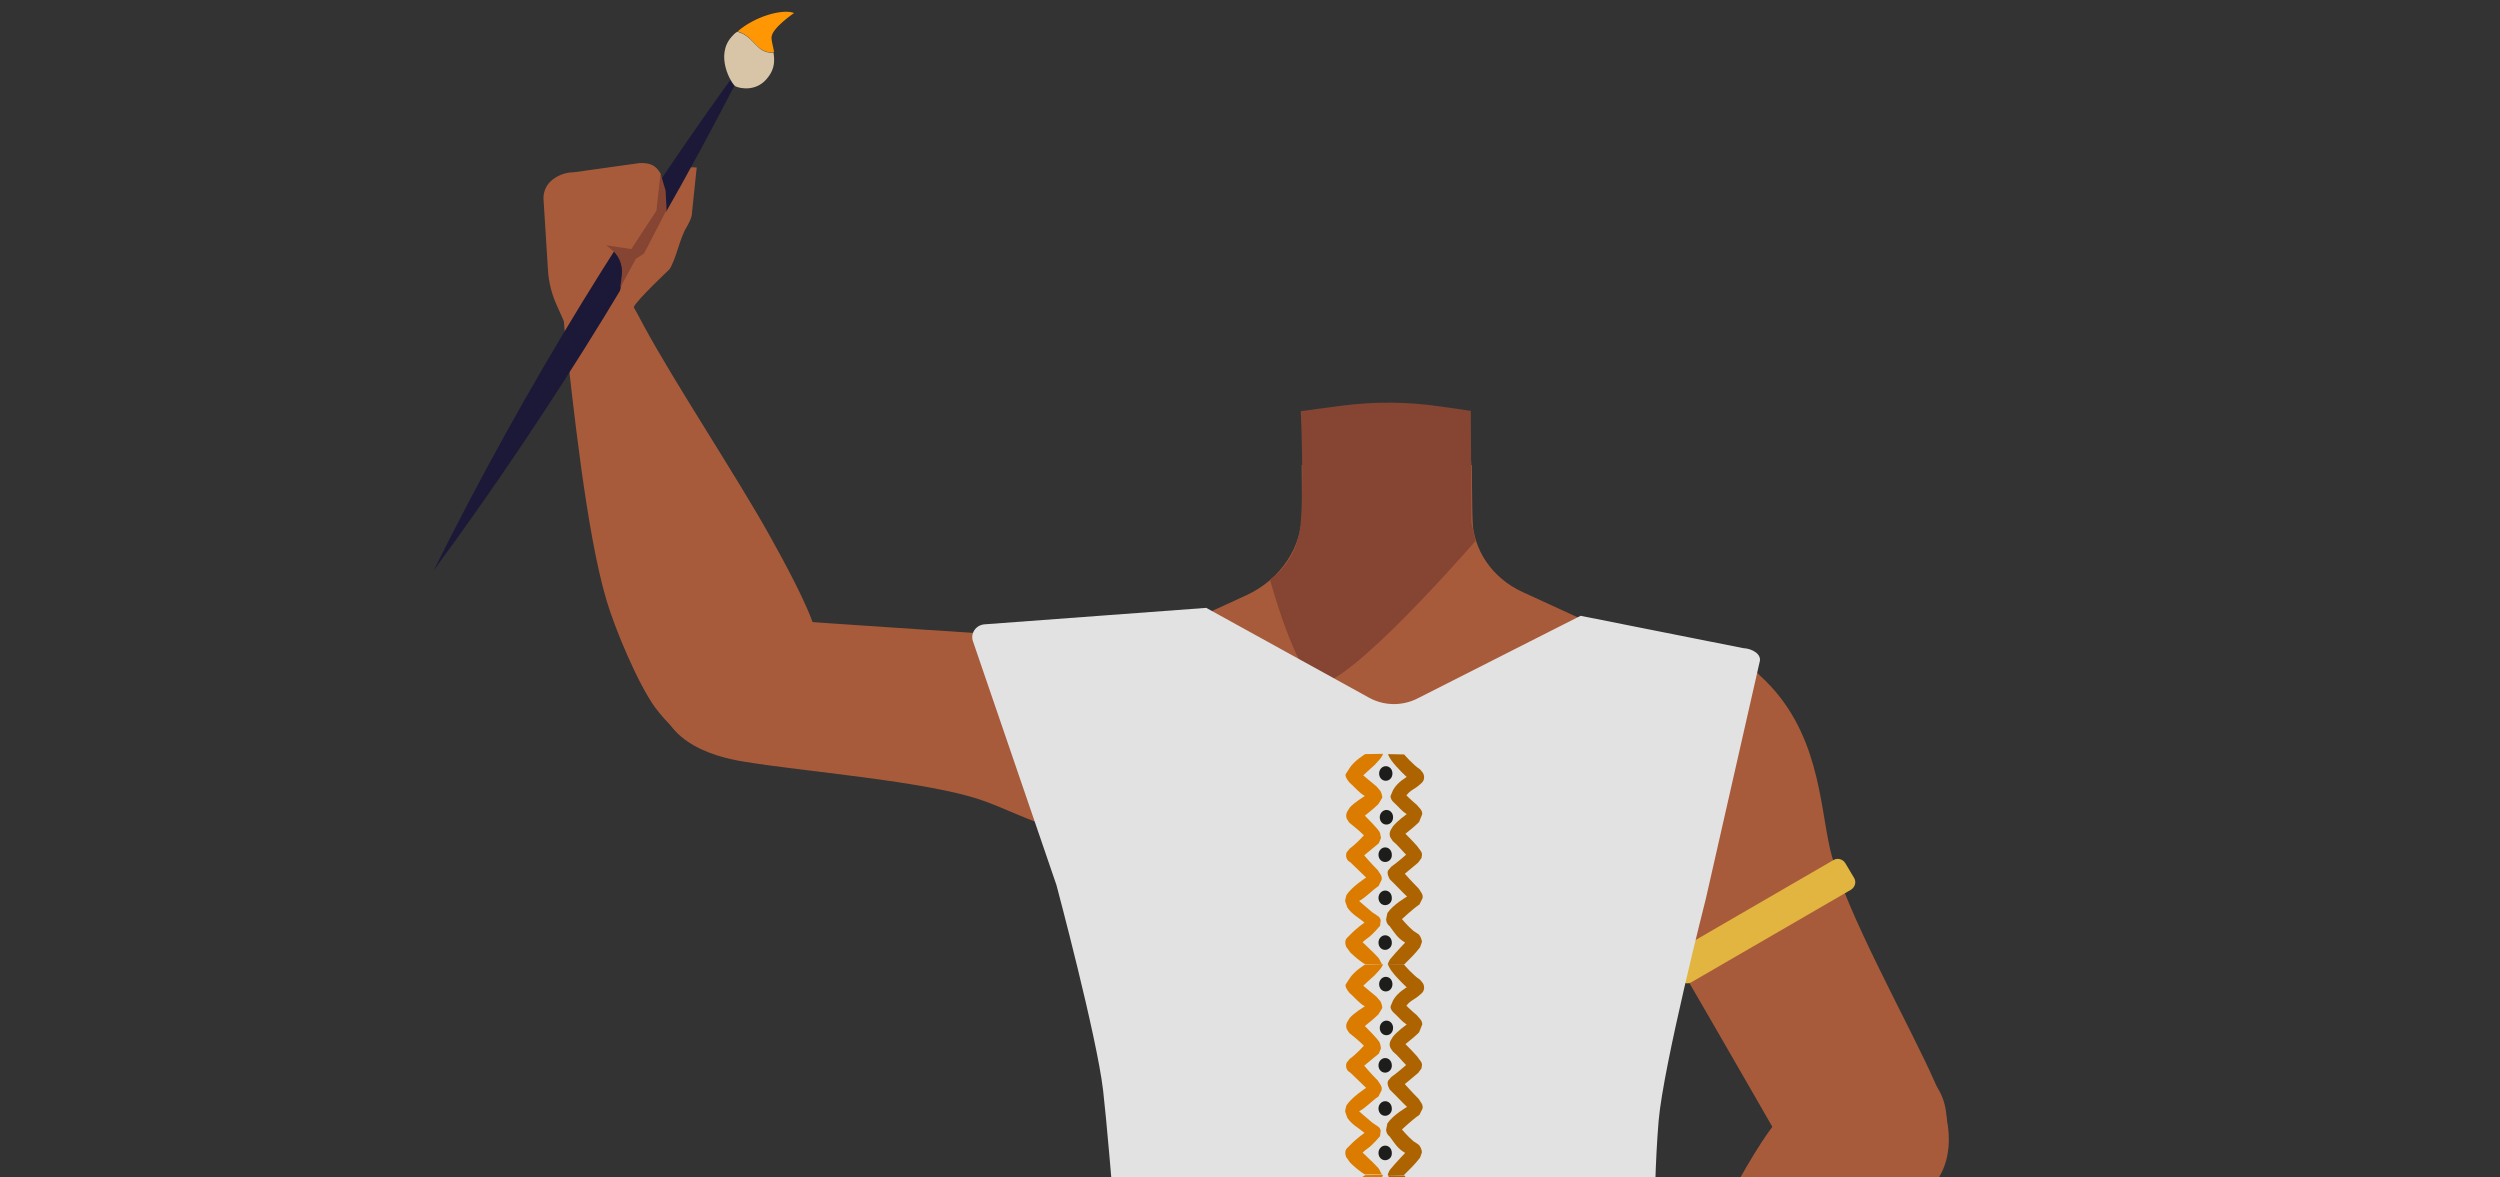 <?xml version="1.0" encoding="utf-8"?>
<!-- Generator: Adobe Illustrator 26.0.3, SVG Export Plug-In . SVG Version: 6.00 Build 0)  -->
<svg version="1.1" id="Calque_1" xmlns="http://www.w3.org/2000/svg" xmlns:xlink="http://www.w3.org/1999/xlink" x="0px" y="0px"
	 viewBox="0 0 788 371" style="enable-background:new 0 0 788 371;" xml:space="preserve">
<rect x="0" y="0" width="788" height="371" fill="#333333" stroke="none"/>
<style type="text/css">
	.st0{fill:#A85B3B;}
	.st1{fill:#E2B440;}
	.st2{fill:#FEBC6E;}
	.st3{fill:#FFFFFF;}
	.st4{fill:#35912D;}
	.st5{fill:#E0AA4B;}
	.st6{fill:#7097BA;}
	.st7{fill:#BA3E35;}
	.st8{fill:#854532;}
	.st9{fill:#473415;}
	.st10{fill:#E2E2E2;}
	.st11{fill:#DB7C00;}
	.st12{fill:#1D1D1B;}
	.st13{fill:#AD6400;}
	.st14{fill:#1C1938;}
	.st15{fill:#FF9603;}
	.st16{fill:#D8C5A7;}
</style>
<path class="st0" d="M501.2,232.1c-1.3,29.2,18.8,56.2,18.8,56.2s32.9,56.6,43.6,75.6c5.1,8.9,15.2,27.9,37.9,15.9l0,0
	c18.8-9.9,12.4-29.6,8.4-38.6c-8.1-18.4-28.3-53.9-33-73.3c-3.4-14.5-3.4-37.9-22.1-54.9c0,0-13.8-15.6-33.5-8l-0.8,0.3
	C509.3,209.5,501.7,220,501.2,232.1L501.2,232.1z"/>
<path class="st1" d="M529.6,308.6l-2.8-4.7c-0.8-1.3-0.3-2.9,0.9-3.7l50.2-29.1c1.3-0.8,2.9-0.3,3.7,0.9l2.8,4.7
	c0.8,1.3,0.3,2.9-0.9,3.7l-50.2,29.1C532,310.4,530.3,309.9,529.6,308.6z"/>
<path class="st0" d="M497.5,484.6l4.4,12.7c0.1,0.3,0.3,0.5,0.3,0.8l9.4,18c0.5,2.4,2.8,4.1,5.2,3.4c0.5-0.1,0.9-0.4,1.3-0.5
	c1.5-1.1,2-3.2,1.3-4.9l-5.6-12.7c0.1-3.2,3.3-5.1,6.1-3.8l5.1,2.3c0.8,0.5,1.4,1,1.9,1.8l6.1,12.9c1.3,1.9,1.4,4.3,0.4,6.3
	l-3.3,9.4c-0.6,1.5-0.4,3.7,1.1,4.7c1.9,1.4,4.4,0.5,5.5-1.4c0,0,4.6-9.6,6.2-13.2c0.3-0.5,0.5-1.3,1-1.8c0.8-1.1,1-2.7,0.4-4.1
	l-7.1-21.6l0,0c-0.5-1.4-1.3-2.5-2.2-3.7l-22.7-30.7l-1.3-1.4c-1.9-2.4-6,1.4-8.9,4.9c-2,2.4-3.4,5.3-4.1,8.5l-1.1,6.1
	C496.5,479.2,496.6,482,497.5,484.6z"/>
<path class="st2" d="M423.3,518c-0.6,28.2,21.9,51.3,50,51.3c5.6,0,10.8-0.9,15.7-2.5c4.6-1.5,8-5.3,9-10
	c3.2-14.7-3.3-36.7,3.6-39.6c5.1-2.2,9.4,3.3,13.6,6.3c3.4,2.4,8.2,0,8.2-4.2l0,0c0-28-23.1-50.6-51.3-50
	C445.8,469.8,424.1,491.5,423.3,518z M508.3,510.1c0-3.2,2.4-5.6,5.6-5.6s5.6,2.4,5.6,5.6c0,3.2-2.4,5.6-5.6,5.6
	C510.7,515.6,508.3,513.2,508.3,510.1z"/>
<path class="st0" d="M510.6,513.9l3.8,7.6c0.5,0.9,0.8,1.8,1.1,2.7c0.8,1.9,2.8,3,4.9,2.4c0.5-0.1,0.9-0.4,1.3-0.5
	c1.5-1.1,2-3.2,1.3-4.9l-4.7-9.9C515.4,512.2,513,512.8,510.6,513.9z"/>
<g>
	<g>
		<path class="st3" d="M492.8,514c3.7,0.6,4.4-12.8,0-13.4c-1.9-0.4-4.2-1.3-6.1-0.4c-4.4,2.2-4.1,9.3-3.3,13.1
			c0.8,3.7,1.4,7.4,2.2,11c0.4,2,2.3,4.7,4.1,2.4c2.2-2.3,1.6-6.6,1.1-9.4c-0.5-3-1.1-5.8-1.6-8.8c-0.1-0.6-0.1-1.4-0.4-2
			c-0.1-0.3-0.1-0.4-0.1-0.5c-0.1,2.3-0.3,4.8-0.4,7.1c0.3-0.1,0.5,0,0.8,0C490.2,513.7,491.6,513.7,492.8,514L492.8,514z"/>
	</g>
</g>
<g>
	<g>
		<path class="st4" d="M449.7,514.5c-3.3-2.3-5.1,10.8-1.6,13.1c2.3,1.5,4.4,3.2,6.7,4.7c0.3-4.6,0.5-9,0.8-13.4
			c-4.6-0.5-9.3-1.1-13.8-1.6c-4.1-0.5-3.8,11.9-0.8,13.4c6.5,3.2,12.9,6.5,19.3,9.6c0.3-4.6,0.5-9,0.8-13.4
			c-5.3,0.1-10.7,0.3-16,0.4c-4.3,0.1-4.1,13.8,0,13.7c5.3-0.1,10.7-0.3,16-0.4c4.2-0.1,3.9-11.9,0.8-13.4
			c-6.5-3.2-12.9-6.5-19.3-9.6c-0.3,4.6-0.5,9-0.8,13.4c4.6,0.5,9.3,1.1,13.8,1.6c2.3,0.4,2.9-4.4,3-5.8c0.3-2.3,0-6-2.2-7.5
			C454.1,517.7,452,516,449.7,514.5L449.7,514.5z"/>
	</g>
</g>
<g>
	<g>
		<path class="st5" d="M469,490.4c-0.4-1.6-1.9-4.1-3.6-2.2c-1.6,2.2-1.4,5.6-0.9,8c0.6,3,1.4,6.1,2,9.3c0.4,1.5,1.9,4.1,3.6,2.2
			c1.6-2.2,1.4-5.6,0.9-8C470.3,496.6,469.6,493.6,469,490.4L469,490.4z"/>
	</g>
</g>
<g>
	<g>
		<path class="st6" d="M445.5,498.4c1-3,1.4-6.7,0-9.6c-1-2.3-3.3-2.7-4.2,0c-2.2,6-2.3,14.5,2.5,19.2c3.4,3.4,9,4.3,13.6,5.8
			c4.6,1.4,5.2-12.1,1.5-13.2c-2.7-0.9-5.2-1.6-7.7-2.5c-1.5-0.5-3.3-1-4.6-2.2c-0.4-0.4-0.5-0.5-0.8-0.9c-0.4-0.4-0.1,0.5,0,0.1
			c0.1-0.6,0.1,1.3,0.1,1.4c-0.1-1.4-0.1,1.5,0,0.4C445.6,499.7,446.7,495.1,445.5,498.4L445.5,498.4z"/>
	</g>
</g>
<g>
	<g>
		<path class="st7" d="M481.4,546.5c2.3,1.5,3.6-3.6,3.8-4.7c0.4-2.5,0.3-6.7-2.2-8.5c-3.3-2.3-8.1-3.8-11.2-0.5
			c-3.7,3.9-4.4,10.1-4.8,15.2c-0.1,1.4,0.5,6.9,3,6.7c2.7,0,2.9-4.9,3-6.7c-0.3,3.2-0.1,1.4,0,0.5c0,0,0.1-1.4,0-0.5
			c-0.1,0.9,0.3-0.8,0.3-0.8c0.1-0.5,0.5-2.2,1.6-2.8C476.9,543.7,479.8,545.3,481.4,546.5L481.4,546.5z"/>
	</g>
</g>
<path class="st0" d="M452.4,312.5c10.8,6.5,22.3,32.3,34.8,34.9c4.4,1,13.4-4.9,15.8-8.4c8.9-12.9,4.6-49.3,17.2-59.3
	c10.6-8.4,23.2-9.2,23.9-44.7c0.4-21.6-13.9-26.4-20.5-28.6c-1.1-0.3-2.1-0.8-3.2-1.2l-40.5-18.6c-9.6-4.4-15.7-13.4-15.8-23.3
	l-0.2-16.7l-27,1.9l-26.6-1.9l0.1,14.6c0.1,11.2-6.7,21.4-17.5,26.4L352.8,206c0,0-19.4,7.2-19,31.8c0.6,35.5,10.2,33.5,20.9,41.9
	c12.6,10,8.3,46.3,17.2,59.3c2.5,3.6,11.4,9.4,15.8,8.4c12.5-2.7,23.5-29.2,34.8-34.9C428.8,309.1,446.1,308.6,452.4,312.5z"/>
<polygon class="st0" points="438.7,141.6 463.7,145.3 464.7,199 437.2,229.1 410,199 411,145.3 "/>
<path class="st8" d="M454.6,128.2l9,1.3l0.2,35.2l1.3,5.8c0,0-41.9,48.3-50,44.7c-6.8-3-14.8-32.5-14.8-32.5s8.4-5.3,9.6-17.1
	c1.2-12,0.1-36,0.1-36l12.7-1.7C433.3,126.5,444,126.6,454.6,128.2z"/>
<polygon class="st9" points="357.9,432.7 359.4,411.8 514.4,411.8 516.4,429.9 "/>
<path class="st0" d="M378.1,214.7c-22.2-15.3-54.3-14.1-54.3-14.1s-62.1-4-82.8-5.6c-9.8-0.8-30-2.7-32.8,19.8l0,0
	c-2.3,18.5,16.6,23.7,25.9,25.2c18.8,3.2,57.6,6.1,75.3,12.2c13.2,4.5,31.6,16.3,55,11c0,0,19.7-2.4,24.2-20.5l0.2-0.7
	C391.4,231.7,387.2,221,378.1,214.7L378.1,214.7z"/>
<path class="st0" d="M245.4,236.1c17.9-8,13.7-29.6,11.6-37.3c-2.1-7.7-10.2-22.4-14.2-29.6c-10.2-18.4-29.9-48.1-39.7-66.2
	c-6.4-11.9-9.4-18.4-18.7-16.6c-8.5,1.6-6.8,14.5-6.2,19.6c2.4,20.9,6.6,61.9,13,83.3c2.6,8.8,9.8,26.1,15.3,33.7
	C222.3,244,240.2,238.4,245.4,236.1z"/>
<path class="st0" d="M175.8,96.9c-1.8-3.8-2.9-7.9-3.1-12.1l-1.4-22.3c0-1.9,0.7-3.7,2-5.1l0,0c2-2,4.8-3.1,7.6-3.1l20.7-2.9
	c3.4-0.1,5.1,0.7,6.6,3.3l-0.6,6c0,0,1.9,8.2,2,5.8c0.4-8.7,1.9-14.5,10-13.7l-1.5,14.4c0.1,1.2-1.2,3.6-1.8,4.6
	c-2,3.2-3.4,10.6-5.4,13.2c0,0-10,9.4-11.1,11.7c-1.1,2.4,1.2,5.6,1.2,5.6l0,0c-0.7,5.2-6.3,8.7-11.8,7.2l-8.8-2.3L175.8,96.9z"/>
<path class="st10" d="M306.7,202.2L333,279c0,0,12.7,47.5,14.7,64.7c2.2,19.2,6.8,80.2,6.8,80.2l-0.8,14.2
	c-0.3,5.9,4.3,10.9,10.3,11.1l139.8,3.3c10.5,0.3,19.1-8.4,18.6-19c-0.9-21.1-1.7-55.1,0.4-80.2c1.5-17.5,14.9-70.1,14.9-70.1
	l16.9-74.4c0.9-2.6-2.4-4.4-5.1-4.5l-51.3-10.2l-51.5,26.1c-4.8,2.4-10.5,2.3-15.2-0.3l-51.3-28.3l-70,5.2
	C307.5,197.1,305.8,199.7,306.7,202.2z"/>
<g>
	<g>
		<g>
			<g>
				<path class="st11" d="M430.3,237.7c0,0-3.7,2.2-5.1,4.7l-1.1,1.7c-0.1,1.1,1.3,2.6,1.3,2.6c1.5,1.3,3.1,3.3,4.8,4.2
					c0,0-3.5,2.1-4.8,3.7l-0.8,1.3c-0.4,0.8-0.4,1.8,0.1,2.5l0.6,0.9c1.7,1.4,3,2.4,4.6,4c0,0-2.4,2.7-4.4,4.1l-1,1.2
					c-0.5,1.1-0.1,2.6,1,3.1c0.1,0,3.2,3.1,5.1,4.9c0,0-4.4,2.8-6.2,5.5c0,0-0.5,1.8-0.4,2l0.7,2c1.7,2.3,3.1,2.8,5.4,4.7
					c0,0-2.4,1.6-4.7,4l-0.7,0.7c-0.8,0.7-0.8,1.8-0.4,2.9l1.3,1.8c1,1,3.4,3.1,4.7,3.7h5.3c-0.6-0.9-0.7-1.7-1.5-2.4
					c0.1,0.1-2.1-2.2-2.1-2.1c-1.3-1.3-2.5-2.4-2.5-2.4c1.1-1.1,1.9-1.4,2.9-2.4c0.9-0.9,1.7-1.7,2.6-2.8l0.2-1.7
					c-0.1-0.6-0.5-1.2-1.1-1.5l-1.5-1c-1.8-1.5-4.2-3.6-4.2-3.6c2.2-1.2,4-3.3,6.1-4.7l1-2c0.1-0.6,0-1.1-0.3-1.6l-0.9-1.4
					c-2.3-2.3-4.3-4.7-4.3-4.7c2-1.6,2.6-2.2,4.6-3.8l0.7-1.7c-0.1-0.5-0.3-1.8-0.6-2.1l-0.8-1c-1.3-1.5-3.7-3.9-3.7-3.9
					c1.5-1.2,3-2.4,4.3-3.7l1.2-2c0-0.6-0.3-1.6-0.6-2.1l-1.2-1.4c-1.8-1.5-4.2-3.5-4.2-3.5s2.1-2,3.6-3.3l1.1-1.2
					c0.5-0.5,1.4-1.6,1.5-2.3L430.3,237.7z"/>
				<path class="st12" d="M436.6,299.4c-1.2,0-2.1-1-2.1-2.3s1-2.3,2.1-2.3c1.2,0,2.1,1,2.1,2.3
					C438.8,298.3,437.8,299.4,436.6,299.4z"/>
				<path class="st12" d="M436.6,285.3c-1.2,0-2.1-1-2.1-2.3s1-2.3,2.1-2.3c1.2,0,2.1,1,2.1,2.3
					C438.8,284.3,437.8,285.3,436.6,285.3z"/>
				<path class="st12" d="M436.6,271.7c-1.2,0-2.1-1-2.1-2.3s1-2.3,2.1-2.3c1.2,0,2.1,1,2.1,2.3
					C438.8,270.7,437.8,271.7,436.6,271.7z"/>
				<path class="st12" d="M437,259.9c-1.2,0-2.1-1-2.1-2.3s1-2.3,2.1-2.3c1.2,0,2.1,1,2.1,2.3S438.2,259.9,437,259.9z"/>
				<path class="st12" d="M436.8,246.1c-1.2,0-2.1-1-2.1-2.3s1-2.3,2.1-2.3c1.2,0,2.1,1,2.1,2.3S438,246.1,436.8,246.1z"/>
				<path class="st13" d="M437.5,237.7c0.1,0.5,1,1.9,1,1.9c1.9,2.6,4.9,5.3,4.9,5.3s-2.9,1.6-4.3,4.1l-0.8,1.9
					c-0.1,1.1,1.1,2.1,1.1,2.1c1.5,1.3,2.3,2.6,4,3.6c0,0-2.9,2.1-4.3,3.8l-0.8,1.3c-0.4,0.8-0.4,1.8,0.1,2.5l0.6,0.9
					c1.7,1.4,2.6,2.7,4.2,4.3c0,0-2.7,2.4-4.7,3.8l-1,1.2c-0.5,1.1,0.6,2.8,0.6,2.8c1.9,1.8,3.5,3.6,5.4,5.4c0,0-4.4,2.5-6.2,5.2
					l-0.4,2c0.1,1.5,1.1,2.1,1.1,2.1c1.7,2.3,2.5,3.8,4.9,5.2c0,0-2.6,2.7-4.7,5.2c0,0-0.6,0.8-0.8,1.8h5.1c2.1-2.1,3.4-3.3,5.1-5.5
					l0.6-1.7c0-0.7-0.6-2.2-1.2-2.5l-1.5-1c-1.8-1.5-3.6-3.7-3.6-3.7s3.4-3.2,5.5-4.6l1-2c0.1-0.6,0-1.1-0.3-1.6l-0.9-1.4
					c-2.3-2.3-4.4-4.7-4.4-4.7s2.2-1.8,4.2-3.5l1.1-1.5c-0.1-0.5,0.5-1.1-0.3-2.2l-1.1-1.5c-1.3-1.5-3.7-3.9-3.7-3.9
					c1.5-1.2,3-2.4,4.3-3.7l1-2.5c0-0.6-0.2-1.1-0.5-1.5l-1.2-1.4c-1.8-1.5-3.3-3-3.3-3c1.3-1.7,2.5-1.9,4-3.2l0.9-0.8
					c0.8-0.8,0.9-2.1,0.3-3.1l-0.9-1.1c-2.2-1.4-5-4.7-5-4.7L437.5,237.7L437.5,237.7z"/>
			</g>
			<g>
				<path class="st11" d="M430.3,304c0,0-3.7,2.2-5.1,4.7l-1.1,1.7c-0.1,1.1,1.3,2.6,1.3,2.6c1.5,1.3,3.1,3.3,4.8,4.2
					c0,0-3.5,2.1-4.8,3.7l-0.8,1.3c-0.4,0.8-0.4,1.8,0.1,2.5l0.6,0.9c1.7,1.4,3,2.4,4.6,4c0,0-2.4,2.7-4.4,4.1l-1,1.2
					c-0.5,1.1-0.1,2.6,1,3.1c0.1,0,3.2,3.1,5.1,4.9c0,0-4.4,2.8-6.2,5.5c0,0-0.5,1.8-0.4,2l0.7,2c1.7,2.3,3.1,2.8,5.4,4.7
					c0,0-2.4,1.6-4.7,4l-0.7,0.7c-0.8,0.7-0.8,1.8-0.4,2.9l1.3,1.8c1,1,3.4,3.1,4.7,3.7h5.3c-0.6-0.9-0.7-1.7-1.5-2.4
					c0.1,0.1-2.1-2.2-2.1-2.1c-1.3-1.3-2.5-2.4-2.5-2.4c1.1-1.1,1.9-1.4,2.9-2.4c0.9-0.9,1.7-1.7,2.6-2.8l0.2-1.7
					c-0.1-0.6-0.5-1.2-1.1-1.5l-1.5-1c-1.8-1.5-4.2-3.6-4.2-3.6c2.2-1.2,4-3.3,6.1-4.7l1-2c0.1-0.6,0-1.1-0.3-1.6l-0.9-1.4
					c-2.3-2.3-4.3-4.7-4.3-4.7c2-1.6,2.6-2.2,4.6-3.8l0.7-1.7c-0.1-0.5-0.3-1.8-0.6-2.1l-0.8-1c-1.3-1.5-3.7-3.9-3.7-3.9
					c1.5-1.2,3-2.4,4.3-3.7l1.2-2c0-0.6-0.3-1.6-0.6-2.1l-1.2-1.4c-1.8-1.5-4.2-3.5-4.2-3.5s2.1-2,3.6-3.3l1.1-1.2
					c0.5-0.5,1.4-1.6,1.5-2.3L430.3,304z"/>
				<path class="st12" d="M436.6,365.7c-1.2,0-2.1-1-2.1-2.3s1-2.3,2.1-2.3c1.2,0,2.1,1,2.1,2.3
					C438.8,364.7,437.8,365.7,436.6,365.7z"/>
				<path class="st12" d="M436.6,351.7c-1.2,0-2.1-1-2.1-2.3s1-2.3,2.1-2.3c1.2,0,2.1,1,2.1,2.3
					C438.8,350.6,437.8,351.7,436.6,351.7z"/>
				<path class="st12" d="M436.6,338.1c-1.2,0-2.1-1-2.1-2.3s1-2.3,2.1-2.3c1.2,0,2.1,1,2.1,2.3C438.8,337,437.8,338.1,436.6,338.1z
					"/>
				<path class="st12" d="M437,326.3c-1.2,0-2.1-1-2.1-2.3s1-2.3,2.1-2.3c1.2,0,2.1,1,2.1,2.3S438.2,326.3,437,326.3z"/>
				<path class="st12" d="M436.8,312.5c-1.2,0-2.1-1-2.1-2.3s1-2.3,2.1-2.3c1.2,0,2.1,1,2.1,2.3S438,312.5,436.8,312.5z"/>
				<path class="st13" d="M437.5,304c0.1,0.5,1,1.9,1,1.9c1.9,2.6,4.9,5.3,4.9,5.3s-2.9,1.6-4.3,4.1l-0.8,1.9
					c-0.1,1.1,1.1,2.1,1.1,2.1c1.5,1.3,2.3,2.6,4,3.6c0,0-2.9,2.1-4.3,3.8l-0.8,1.3c-0.4,0.8-0.4,1.8,0.1,2.5l0.6,0.9
					c1.7,1.4,2.6,2.7,4.2,4.3c0,0-2.7,2.4-4.7,3.8l-1,1.2c-0.5,1.1,0.6,2.8,0.6,2.8c1.9,1.8,3.5,3.6,5.4,5.4c0,0-4.4,2.5-6.2,5.2
					l-0.4,2c0.1,1.5,1.1,2.1,1.1,2.1c1.7,2.3,2.5,3.8,4.9,5.2c0,0-2.6,2.7-4.7,5.2c0,0-0.6,0.8-0.8,1.8h5.1c2.1-2.1,3.4-3.3,5.1-5.5
					l0.6-1.7c0-0.7-0.6-2.2-1.2-2.5l-1.5-1c-1.8-1.5-3.6-3.7-3.6-3.7s3.4-3.2,5.5-4.6l1-2c0.1-0.6,0-1.1-0.3-1.6l-0.9-1.4
					c-2.3-2.3-4.4-4.7-4.4-4.7s2.2-1.8,4.2-3.5l1.1-1.5c-0.1-0.5,0.5-1.1-0.3-2.2l-1.1-1.5c-1.3-1.5-3.7-3.9-3.7-3.9
					c1.5-1.2,3-2.4,4.3-3.7l1-2.5c0-0.6-0.2-1.1-0.5-1.5l-1.2-1.4c-1.8-1.5-3.3-3-3.3-3c1.3-1.7,2.5-1.9,4-3.2l0.9-0.8
					c0.8-0.8,0.9-2.1,0.3-3.1l-0.9-1.1c-2.2-1.4-5-4.7-5-4.7L437.5,304L437.5,304z"/>
			</g>
			<g>
				<path class="st11" d="M430.3,370.4c0,0-3.7,2.2-5.1,4.7l-1.1,1.7c-0.1,1.1,1.3,2.6,1.3,2.6c1.5,1.3,3.1,3.3,4.8,4.2
					c0,0-3.5,2.1-4.8,3.7l-0.8,1.3c-0.4,0.8-0.4,1.8,0.1,2.5l0.6,0.9c1.7,1.4,3,2.4,4.6,4c0,0-2.4,2.7-4.4,4.1l-1,1.2
					c-0.5,1.1-0.1,2.6,1,3.1c0.1,0,3.2,3.1,5.1,4.9c0,0-4.4,2.8-6.2,5.5c0,0-0.5,1.8-0.4,2l0.7,2c1.7,2.3,3.1,2.8,5.4,4.7
					c0,0-2.4,1.6-4.7,4l-0.7,0.7c-0.8,0.7-0.8,1.8-0.4,2.9l1.3,1.8c1,1,3.4,3.1,4.7,3.7h5.3c-0.6-0.9-0.7-1.7-1.5-2.4
					c0.1,0.1-2.1-2.2-2.1-2.1c-1.3-1.3-2.5-2.4-2.5-2.4c1.1-1.1,1.9-1.4,2.9-2.4c0.9-0.9,1.7-1.7,2.6-2.8l0.2-1.7
					c-0.1-0.6-0.5-1.2-1.1-1.5l-1.5-1c-1.8-1.5-4.2-3.6-4.2-3.6c2.2-1.2,4-3.3,6.1-4.7l1-2c0.1-0.6,0-1.1-0.3-1.6l-0.9-1.4
					c-2.3-2.3-4.3-4.7-4.3-4.7c2-1.6,2.6-2.2,4.6-3.8l0.7-1.7c-0.1-0.5-0.3-1.8-0.6-2.1l-0.8-1c-1.3-1.5-3.7-3.9-3.7-3.9
					c1.5-1.2,3-2.4,4.3-3.7l1.2-2c0-0.6-0.3-1.6-0.6-2.1l-1.2-1.4c-1.8-1.5-4.2-3.5-4.2-3.5s2.1-2,3.6-3.3l1.1-1.2
					c0.5-0.5,1.4-1.6,1.5-2.3L430.3,370.4z"/>
				<path class="st12" d="M436.6,432.1c-1.2,0-2.1-1-2.1-2.3s1-2.3,2.1-2.3c1.2,0,2.1,1,2.1,2.3
					C438.8,431.1,437.8,432.1,436.6,432.1z"/>
				<path class="st12" d="M436.6,418.1c-1.2,0-2.1-1-2.1-2.3s1-2.3,2.1-2.3c1.2,0,2.1,1,2.1,2.3C438.8,417,437.8,418.1,436.6,418.1z
					"/>
				<path class="st12" d="M436.6,404.4c-1.2,0-2.1-1-2.1-2.3s1-2.3,2.1-2.3c1.2,0,2.1,1,2.1,2.3
					C438.8,403.4,437.8,404.4,436.6,404.4z"/>
				<path class="st12" d="M437,392.7c-1.2,0-2.1-1-2.1-2.3s1-2.3,2.1-2.3c1.2,0,2.1,1,2.1,2.3C439.1,391.6,438.2,392.7,437,392.7z"
					/>
				<path class="st12" d="M436.8,378.9c-1.2,0-2.1-1-2.1-2.3s1-2.3,2.1-2.3c1.2,0,2.1,1,2.1,2.3C438.9,377.8,438,378.9,436.8,378.9z
					"/>
				<path class="st13" d="M437.5,370.4c0.1,0.5,1,1.9,1,1.9c1.9,2.6,4.9,5.3,4.9,5.3s-2.9,1.6-4.3,4.1l-0.8,1.9
					c-0.1,1.1,1.1,2.1,1.1,2.1c1.5,1.3,2.3,2.6,4,3.6c0,0-2.9,2.1-4.3,3.8l-0.8,1.3c-0.4,0.8-0.4,1.8,0.1,2.5l0.6,0.9
					c1.7,1.4,2.6,2.7,4.2,4.3c0,0-2.7,2.4-4.7,3.8l-1,1.2c-0.5,1.1,0.6,2.8,0.6,2.8c1.9,1.8,3.5,3.6,5.4,5.4c0,0-4.4,2.5-6.2,5.2
					l-0.4,2c0.1,1.5,1.1,2.1,1.1,2.1c1.7,2.3,2.5,3.8,4.9,5.2c0,0-2.6,2.7-4.7,5.2c0,0-0.6,0.8-0.8,1.8h5.1c2.1-2.1,3.4-3.3,5.1-5.5
					l0.6-1.7c0-0.7-0.6-2.2-1.2-2.5l-1.5-1c-1.8-1.5-3.6-3.7-3.6-3.7s3.4-3.2,5.5-4.6l1-2c0.1-0.6,0-1.1-0.3-1.6l-0.9-1.4
					c-2.3-2.3-4.4-4.7-4.4-4.7s2.2-1.8,4.2-3.5l1.1-1.5c-0.1-0.5,0.5-1.1-0.3-2.2l-1.1-1.5c-1.3-1.5-3.7-3.9-3.7-3.9
					c1.5-1.2,3-2.4,4.3-3.7l1-2.5c0-0.6-0.2-1.1-0.5-1.5l-1.2-1.4c-1.8-1.5-3.3-3-3.3-3c1.3-1.7,2.5-1.9,4-3.2l0.9-0.8
					c0.8-0.8,0.9-2.1,0.3-3.1l-0.9-1.1c-2.2-1.4-5-4.7-5-4.7L437.5,370.4L437.5,370.4z"/>
			</g>
		</g>
	</g>
</g>
<g>
	<path class="st14" d="M237.5,15.2C208.7,72.7,174.8,128,136.7,179.8C165.3,122.3,199.2,67,237.5,15.2L237.5,15.2z"/>
</g>
<path class="st15" d="M244,16.5c-0.3-2-0.9-3.5-0.8-4.9c0.3-2.9,7.1-7.5,7.1-7.5c-3.5-1.4-12.3,1-17.8,5.8
	C237.8,11.4,238.3,17,244,16.5z"/>
<path class="st16" d="M232.4,10c-0.7,0.4-1.3,1-1.8,1.6c-5.3,5.9-0.1,14.8,1.2,15.6c1.4,0.7,6.9,1.9,10.4-3c2-2.6,2-5.2,1.6-7.6
	C238.3,17,237.8,11.4,232.4,10z"/>
<polygon class="st0" points="208.2,54.7 211.1,73.6 194.9,94.6 196.3,87.4 197.3,81.1 189.3,76.2 194.9,60.4 "/>
<path class="st8" d="M208.2,54.7l-1.3,11.7L199,78.5l-8-1.2l1.3,1c2.7,1.9,4.1,5.2,3.7,8.4l-0.5,4l4.9-9.1l2.6-1.7l7.1-13.7
	l-0.3-6.1L208.2,54.7z"/>
<path class="st0" d="M599.8,334.7c-17.5-5.6-34.1,12.1-39.8,18.8c-5.7,6.7-14,22.1-18,29.7c-10.4,19.3-25.4,52.4-35.8,71.2
	c-6.9,12.3-10.8,18.8-3.9,23.3c6.3,4.2,16.9-6,20.9-9.8c17.1-16.1,51-47.4,66.3-66.5c6.2-7.7,17.5-24.4,20.9-33.2
	C620.2,343.6,604.9,336.4,599.8,334.7z"/>
</svg>
